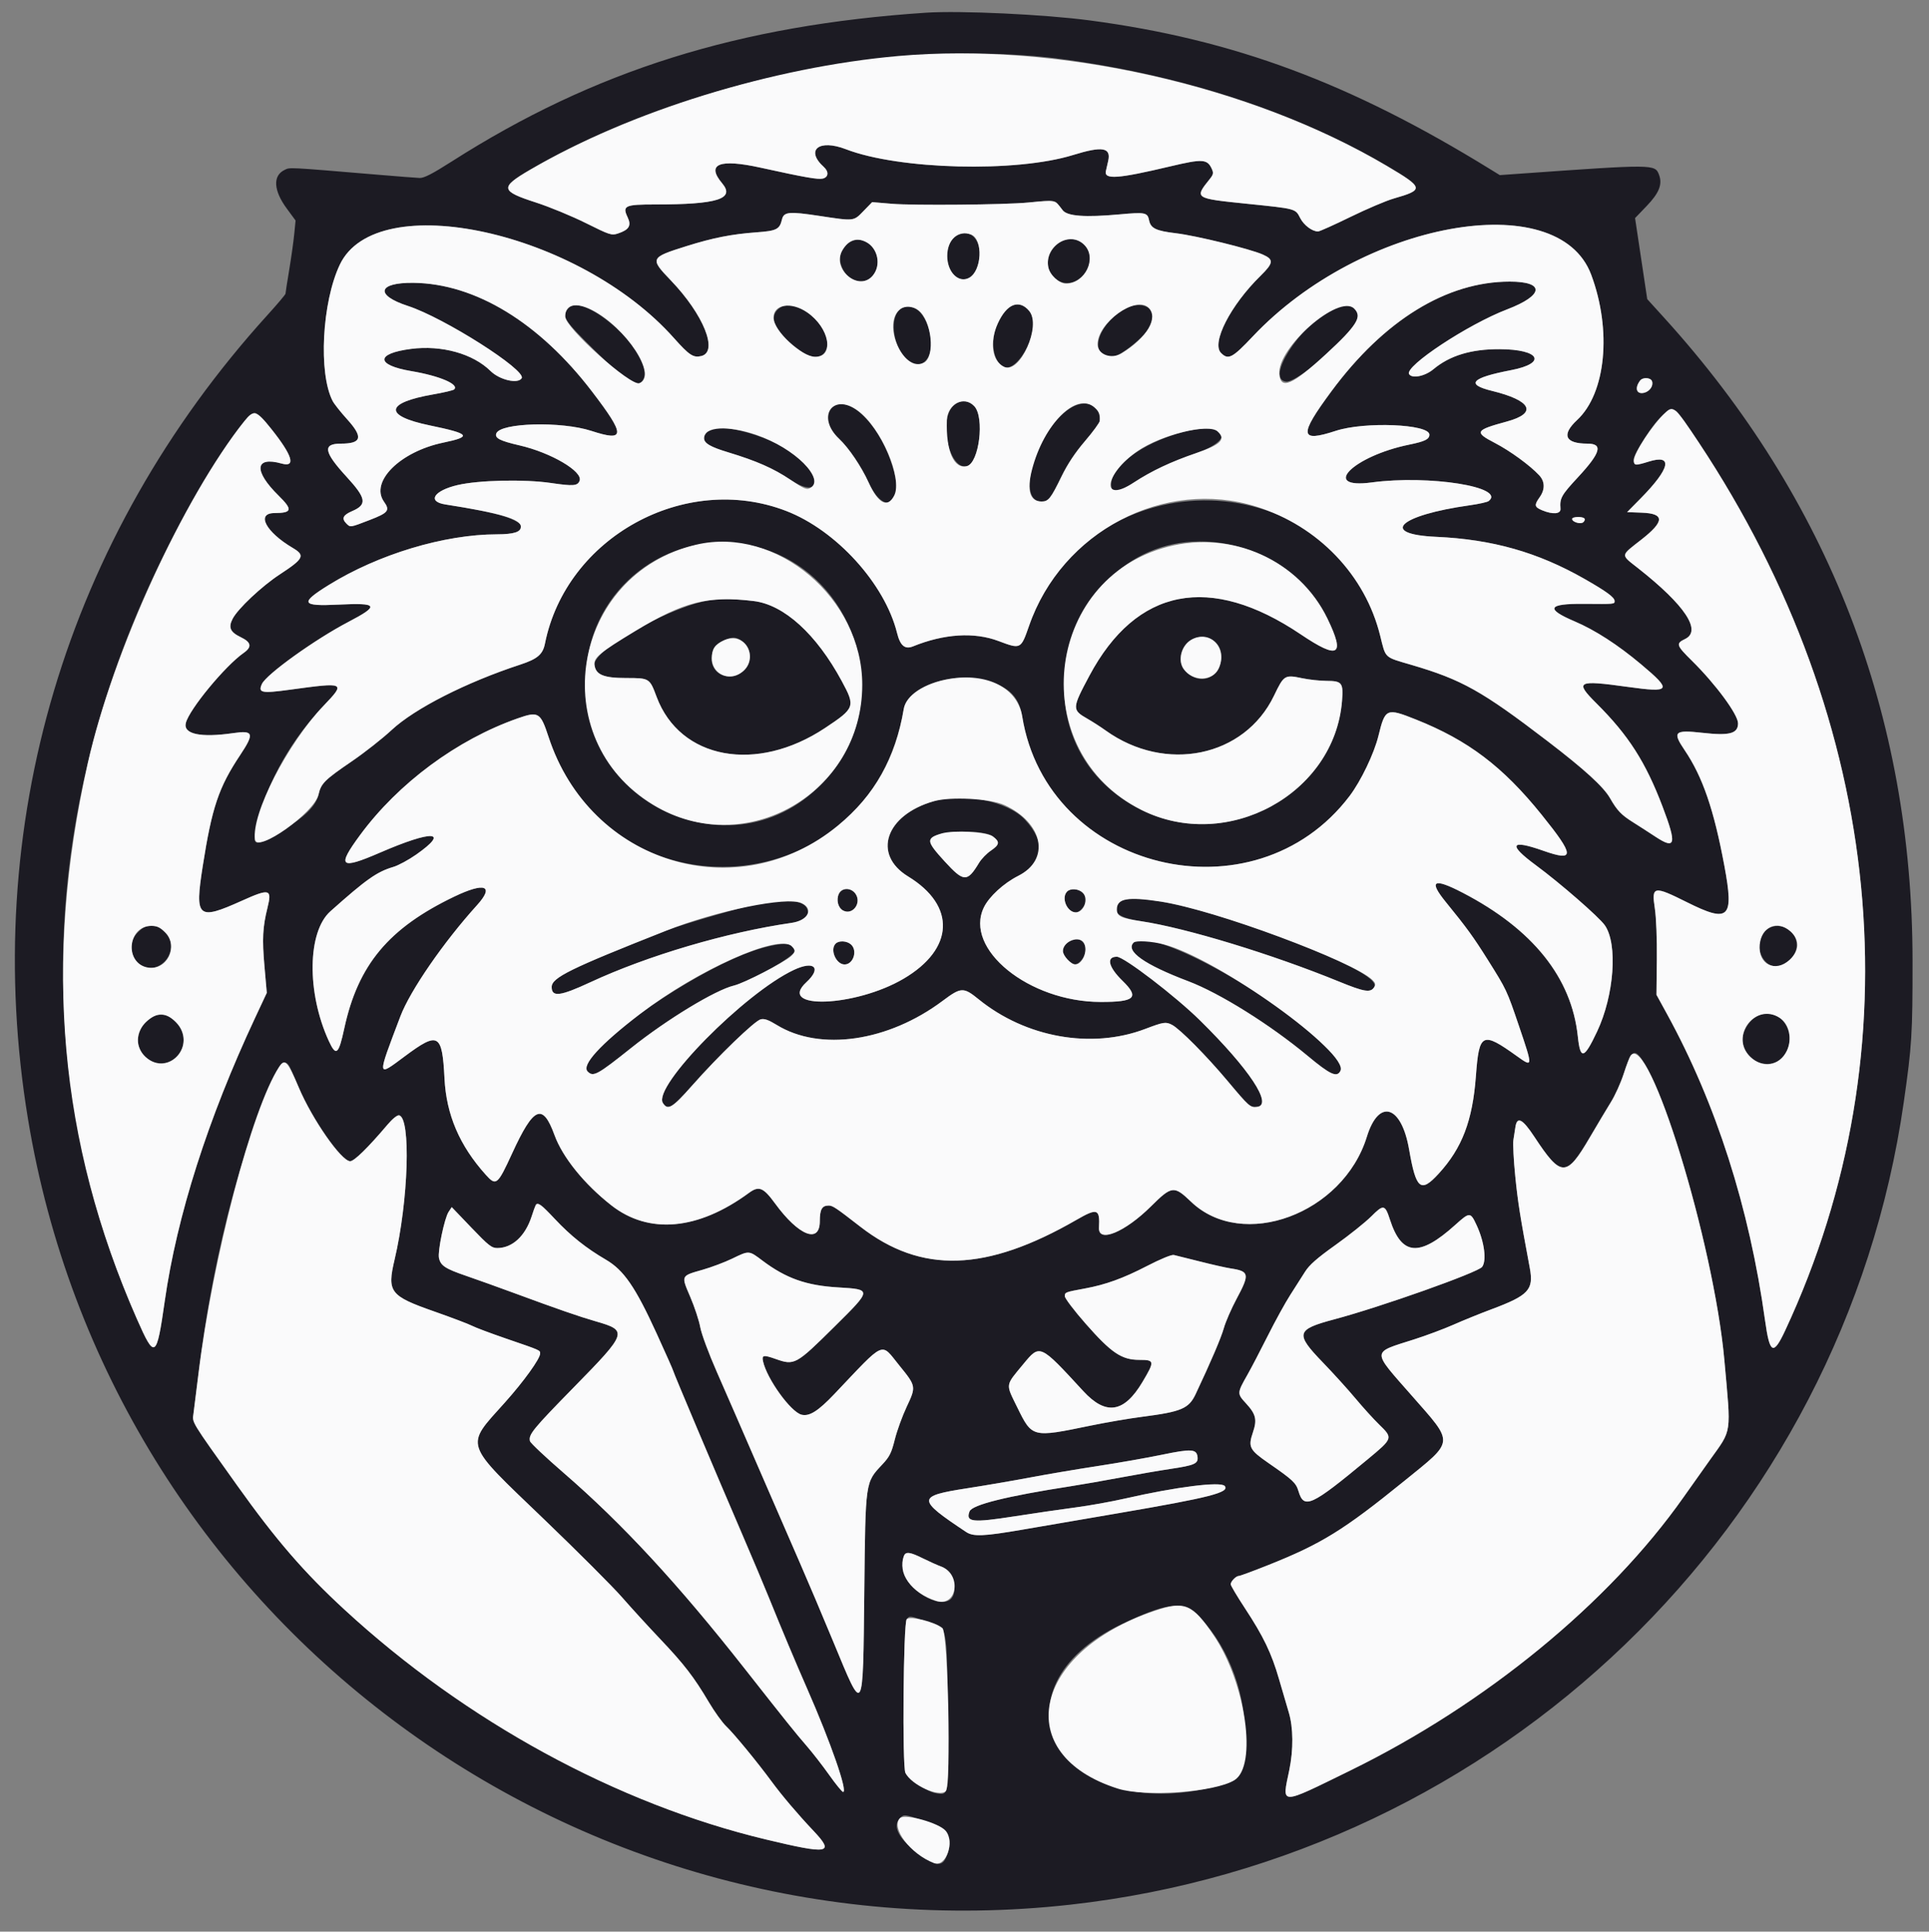 <svg xmlns="http://www.w3.org/2000/svg" version="1.1" xmlns:xlink="http://www.w3.org/1999/xlink" xmlns:svgjs="http://svgjs.dev/svgjs" width="400" height="400.565"><rect width="100%" height="100%" fill="#808080" stroke="none"/><svg id="SvgjsSvg1007" version="1.1" xmlns="http://www.w3.org/2000/svg" xmlns:xlink="http://www.w3.org/1999/xlink" width="400" height="400.565" viewBox="0, 0, 400,400.565"><g id="SvgjsG1006"><path id="SvgjsPath1005" d="M192.000 2.634 C 153.189 5.221,123.221 14.624,93.671 33.489 C 89.677 36.039,87.922 36.942,87.022 36.906 C 86.350 36.880,82.470 36.579,78.400 36.237 C 59.264 34.630,60.167 34.676,58.979 35.255 C 56.534 36.446,56.718 39.514,59.459 43.237 L 61.291 45.726 61.013 48.542 C 60.861 50.091,60.391 53.438,59.969 55.979 C 59.547 58.521,59.202 60.737,59.201 60.905 C 59.201 61.073,57.529 63.053,55.486 65.305 C 13.633 111.448,-4.220 171.409,5.815 232.123 C 22.826 335.040,117.838 406.609,222.000 394.968 C 310.916 385.030,382.168 316.416,394.764 228.600 C 396.450 216.844,396.599 214.439,396.589 199.200 C 396.557 148.361,379.242 103.542,345.098 65.914 L 341.571 62.028 340.310 53.627 L 339.049 45.225 341.461 42.713 C 344.048 40.018,344.763 38.208,344.017 36.244 C 343.179 34.041,343.044 34.039,315.400 36.001 L 311.000 36.313 309.000 35.081 C 279.925 17.160,255.798 8.194,226.000 4.236 C 216.579 2.985,199.094 2.161,192.000 2.634 M221.000 12.361 C 246.041 15.834,269.093 23.469,287.600 34.418 C 295.272 38.956,295.352 39.350,288.986 41.176 C 287.438 41.620,283.402 43.337,280.018 44.991 C 276.633 46.646,273.615 48.000,273.312 48.000 C 272.097 48.000,270.365 46.699,269.611 45.221 C 268.604 43.247,268.805 43.302,258.584 42.257 C 247.649 41.139,247.644 41.136,250.867 37.112 C 251.610 36.185,251.670 35.872,251.275 35.006 C 250.349 32.972,249.354 32.913,242.681 34.498 C 231.804 37.082,228.900 37.291,229.319 35.461 C 229.427 34.987,229.641 34.044,229.795 33.365 C 230.426 30.573,228.583 30.264,222.515 32.146 C 210.699 35.811,186.420 35.192,175.408 30.945 C 169.807 28.785,166.935 31.102,170.837 34.633 C 171.902 35.597,171.807 36.733,170.637 37.026 C 169.651 37.274,166.974 36.806,157.703 34.766 C 149.138 32.881,146.379 34.007,149.750 38.014 C 152.466 41.241,148.799 42.400,135.865 42.400 C 129.555 42.400,129.003 42.658,130.152 45.069 C 130.972 46.789,130.446 47.659,128.122 48.426 C 126.818 48.856,126.441 48.733,121.467 46.255 C 118.567 44.811,113.916 42.894,111.131 41.995 C 103.763 39.619,103.627 38.883,109.881 35.229 C 141.374 16.832,186.412 7.563,221.000 12.361 M219.184 42.100 C 219.413 42.375,219.943 43.048,220.361 43.595 C 221.310 44.837,225.014 45.107,232.154 44.455 C 237.478 43.968,237.953 44.063,238.276 45.678 C 238.610 47.351,239.699 47.875,243.876 48.373 C 248.037 48.868,259.179 51.599,261.839 52.776 C 264.180 53.811,264.103 54.534,261.371 57.214 C 255.147 63.318,251.146 71.146,253.200 73.200 C 254.698 74.698,255.545 74.255,259.792 69.752 C 282.252 45.945,323.045 38.503,329.948 56.953 C 334.264 68.490,333.007 81.539,327.044 87.089 C 323.724 90.178,324.524 92.000,329.200 92.000 C 332.459 92.000,331.915 93.901,327.206 98.971 C 323.749 102.694,323.407 103.311,323.584 105.500 C 323.673 106.600,321.992 106.742,319.787 105.820 C 318.168 105.144,318.093 104.755,319.267 103.106 C 320.408 101.503,320.372 99.849,319.167 98.557 C 317.233 96.484,313.123 93.490,309.955 91.847 C 305.646 89.611,305.876 89.202,312.452 87.417 C 318.866 85.676,317.608 83.074,309.378 81.060 C 303.829 79.703,305.067 78.351,313.313 76.765 C 320.888 75.309,319.321 72.437,310.935 72.410 C 305.061 72.390,300.627 73.737,297.234 76.571 C 295.489 78.029,292.798 78.568,292.188 77.581 C 291.195 75.974,304.395 67.255,312.509 64.158 C 320.151 61.242,320.426 58.400,313.065 58.400 C 299.998 58.400,287.001 66.391,276.094 81.132 C 269.289 90.329,269.452 91.814,277.000 89.341 C 282.965 87.387,296.400 87.934,296.400 90.131 C 296.400 91.089,295.506 91.530,292.184 92.213 C 280.516 94.611,273.728 101.484,284.453 100.041 C 296.319 98.444,312.347 100.995,308.700 103.900 C 308.425 104.120,306.670 104.514,304.800 104.777 C 290.074 106.848,285.888 110.783,297.836 111.323 C 309.451 111.848,318.864 114.517,328.531 120.028 C 333.107 122.636,334.800 123.877,334.800 124.620 C 334.800 125.289,334.961 125.274,328.400 125.222 C 320.948 125.162,320.383 126.243,326.506 128.848 C 330.746 130.652,335.462 133.698,340.305 137.763 C 346.792 143.207,346.503 143.690,337.508 142.439 C 327.028 140.981,326.456 141.288,331.072 145.885 C 337.693 152.479,341.239 158.024,344.758 167.285 C 347.733 175.116,347.459 176.267,343.277 173.512 C 341.805 172.542,339.690 171.178,338.577 170.482 C 336.196 168.991,335.308 168.058,333.871 165.537 C 332.515 163.158,328.585 159.568,320.887 153.678 C 307.281 143.267,303.134 140.945,292.663 137.875 C 286.954 136.201,287.378 136.596,286.205 131.859 C 277.200 95.496,225.811 94.043,213.380 129.800 C 211.692 134.655,211.669 134.667,207.048 132.928 C 202.008 131.032,195.779 131.423,189.320 134.041 C 187.645 134.720,186.669 133.903,186.017 131.275 C 183.478 121.052,173.403 109.959,163.020 105.955 C 142.030 97.860,117.403 111.413,113.000 133.481 C 112.556 135.708,111.441 136.655,107.896 137.818 C 96.665 141.500,86.001 146.921,81.204 151.388 C 79.307 153.154,75.605 156.067,72.977 157.860 C 67.290 161.741,66.571 162.458,66.055 164.754 C 65.516 167.153,63.151 169.472,58.236 172.418 C 52.404 175.915,52.096 175.759,53.541 170.043 C 55.606 161.879,60.598 153.153,67.091 146.356 C 71.732 141.498,71.638 141.453,60.096 143.029 C 54.214 143.832,53.472 143.678,54.314 141.829 C 55.222 139.837,65.339 132.574,72.200 128.989 C 78.775 125.554,78.444 124.971,70.153 125.382 C 62.460 125.763,62.114 125.066,68.144 121.327 C 78.456 114.932,92.133 110.811,103.074 110.802 C 110.276 110.796,109.881 108.266,102.400 106.490 C 99.371 105.770,97.403 105.402,92.340 104.608 C 88.520 104.008,89.950 101.745,94.880 100.588 C 99.266 99.559,108.750 99.349,114.250 100.158 C 118.889 100.841,119.772 100.771,120.187 99.689 C 120.917 97.788,114.276 93.876,107.768 92.372 C 103.647 91.420,102.541 90.851,102.916 89.875 C 103.766 87.660,116.379 87.323,122.600 89.348 C 129.711 91.663,129.739 90.323,122.768 81.200 C 111.842 66.901,98.569 58.814,85.764 58.655 C 78.311 58.563,77.672 61.194,84.600 63.449 C 92.080 65.884,109.207 76.770,108.178 78.435 C 107.409 79.680,103.603 78.798,101.716 76.939 C 98.068 73.342,91.582 71.537,85.240 72.354 C 77.838 73.307,77.877 75.709,85.315 76.962 C 91.190 77.953,95.303 79.721,94.163 80.767 C 93.963 80.950,92.000 81.414,89.800 81.796 C 79.798 83.537,79.511 86.224,89.115 88.215 C 97.493 89.952,97.947 90.533,91.913 91.791 C 82.953 93.660,76.686 99.908,79.629 104.041 C 80.917 105.849,80.535 106.338,76.661 107.833 C 72.576 109.411,72.656 109.399,71.829 108.571 C 70.782 107.525,71.109 106.810,73.008 105.996 C 76.177 104.638,75.968 103.340,71.864 98.870 C 67.145 93.730,66.841 92.000,70.656 92.000 C 75.016 92.000,75.361 90.676,71.975 86.940 C 70.642 85.469,69.292 83.764,68.976 83.153 C 65.997 77.393,66.770 62.675,70.461 54.889 C 78.098 38.777,120.078 47.994,139.747 70.102 C 142.934 73.684,143.786 74.241,145.443 73.825 C 148.999 72.932,145.879 65.212,139.111 58.157 C 134.713 53.574,134.785 53.416,142.343 51.042 C 147.827 49.319,151.717 48.552,156.887 48.176 C 161.053 47.872,161.664 47.562,162.152 45.506 C 162.529 43.920,163.600 43.817,169.869 44.765 C 177.228 45.878,176.974 45.906,179.061 43.759 L 180.851 41.917 184.925 42.259 C 189.431 42.636,208.307 42.467,213.130 42.006 C 217.897 41.550,218.737 41.563,219.184 42.100 M198.300 48.832 C 196.460 49.904,195.856 53.512,197.101 55.996 C 198.486 58.761,201.386 58.518,202.579 55.535 C 204.390 51.011,201.725 46.837,198.300 48.832 M176.422 50.107 C 174.703 50.977,173.812 52.996,174.353 54.801 C 175.377 58.220,178.991 59.514,180.964 57.169 C 183.814 53.783,180.214 48.188,176.422 50.107 M219.283 50.592 C 216.806 52.676,216.609 55.895,218.844 57.776 C 222.863 61.157,228.556 54.494,224.831 50.769 C 223.286 49.225,220.995 49.151,219.283 50.592 M117.862 63.931 C 116.397 65.550,116.906 66.365,123.300 72.652 C 130.603 79.831,132.574 80.898,133.592 78.221 C 135.446 73.345,121.120 60.331,117.862 63.931 M161.500 63.991 C 159.055 65.918,161.037 69.419,166.769 73.297 C 168.243 74.295,170.209 74.208,170.977 73.111 C 173.812 69.064,165.370 60.941,161.500 63.991 M208.824 64.063 C 205.302 67.344,204.946 74.590,208.233 76.088 C 210.279 77.020,213.721 72.272,214.253 67.785 C 214.691 64.085,211.298 61.759,208.824 64.063 M232.778 64.330 C 227.259 67.837,225.840 74.007,230.554 73.999 C 232.230 73.996,237.464 69.797,238.649 67.505 C 240.488 63.948,236.648 61.871,232.778 64.330 M276.179 64.189 C 269.422 67.568,262.355 78.707,266.702 79.126 C 269.329 79.379,281.600 68.188,281.600 65.540 C 281.600 63.299,279.170 62.694,276.179 64.189 M186.694 64.100 C 184.498 65.768,185.015 71.195,187.659 74.206 C 190.468 77.406,193.785 74.694,192.980 69.855 C 192.163 64.949,189.177 62.215,186.694 64.100 M342.556 79.029 C 342.913 79.961,342.119 81.155,340.946 81.449 C 339.342 81.852,338.891 80.476,340.111 78.900 C 340.658 78.194,342.268 78.278,342.556 79.029 M197.436 84.431 C 194.580 87.824,197.006 97.538,200.490 96.663 C 203.037 96.024,204.210 86.558,202.030 84.234 C 200.637 82.748,198.785 82.828,197.436 84.431 M222.459 84.348 C 215.433 88.093,210.205 104.000,216.000 104.000 C 217.398 104.000,217.898 103.368,220.119 98.800 C 221.369 96.230,222.943 93.859,224.983 91.474 C 226.643 89.535,228.021 87.645,228.047 87.274 C 228.263 84.211,225.465 82.746,222.459 84.348 M172.262 84.731 C 170.928 86.206,171.644 88.780,174.005 91.000 C 176.012 92.886,178.605 96.728,180.127 100.069 C 183.166 106.735,187.254 104.984,185.387 97.816 C 182.921 88.347,175.597 81.046,172.262 84.731 M347.677 85.300 C 348.024 85.575,350.098 88.500,352.286 91.800 C 390.850 149.956,397.418 217.522,370.181 275.900 C 367.717 281.180,366.974 280.807,366.002 273.800 C 362.761 250.447,355.838 228.811,345.674 210.276 L 343.485 206.283 343.564 198.946 C 343.609 194.691,343.435 190.249,343.147 188.373 C 342.436 183.724,342.890 183.637,349.811 187.096 C 358.557 191.466,359.601 190.458,357.579 179.600 C 355.396 167.872,353.055 161.059,349.314 155.540 C 346.746 151.751,347.198 151.310,352.978 151.960 C 358.652 152.599,360.400 152.136,360.400 149.996 C 360.400 148.168,355.754 141.864,350.830 137.011 C 347.592 133.819,347.472 133.439,349.412 132.513 C 352.944 130.829,349.417 125.505,339.700 117.850 C 335.989 114.927,335.941 115.353,340.362 111.892 C 345.181 108.120,345.215 106.496,340.478 106.316 L 337.400 106.200 340.163 103.400 C 346.358 97.124,347.011 94.105,341.822 95.741 C 338.207 96.880,337.861 96.112,340.223 92.189 C 343.627 86.538,346.218 84.142,347.677 85.300 M56.219 88.900 C 60.665 94.471,61.420 96.974,58.400 96.128 C 52.822 94.565,52.535 97.631,57.777 102.786 C 60.743 105.704,60.582 106.379,56.914 106.395 C 53.050 106.411,55.097 110.309,60.713 113.628 C 63.337 115.179,63.006 115.853,58.017 119.117 C 54.279 121.562,49.311 126.238,48.239 128.320 C 47.308 130.127,47.730 131.078,49.933 132.137 C 52.114 133.186,52.293 134.160,50.532 135.391 C 46.695 138.074,39.255 147.084,38.537 149.916 C 37.949 152.236,41.590 153.013,48.400 152.021 C 52.579 151.412,52.787 152.093,49.799 156.585 C 45.348 163.273,43.950 167.421,42.041 179.600 C 40.352 190.374,40.967 190.922,50.124 186.803 C 55.923 184.194,56.437 184.333,55.467 188.241 C 54.468 192.262,54.343 194.700,54.841 200.390 L 55.323 205.885 52.910 211.042 C 43.115 231.980,36.679 252.154,34.164 269.800 C 32.460 281.757,32.113 281.979,28.381 273.500 C 4.875 220.106,8.511 160.740,38.626 106.200 C 44.992 94.671,51.242 85.600,52.820 85.600 C 53.300 85.600,54.569 86.832,56.219 88.900 M146.700 89.484 C 145.076 91.292,146.095 92.316,150.995 93.797 C 156.833 95.562,160.396 97.129,163.871 99.463 C 169.559 103.281,170.860 99.776,165.554 94.928 C 160.905 90.681,148.773 87.177,146.700 89.484 M245.397 89.579 C 236.549 91.900,229.717 97.157,230.469 101.064 C 230.722 102.377,232.004 102.098,235.125 100.052 C 238.781 97.655,242.815 95.751,248.000 93.975 C 256.594 91.031,254.345 87.232,245.397 89.579 M328.572 107.555 C 328.693 107.750,328.568 108.089,328.296 108.309 C 327.723 108.770,326.000 108.248,326.000 107.613 C 326.000 107.109,328.265 107.058,328.572 107.555 M157.597 113.602 C 177.356 119.235,185.295 144.346,172.368 160.323 C 153.421 183.739,116.745 166.117,121.902 136.075 C 124.759 119.431,141.366 108.976,157.597 113.602 M256.200 113.173 C 264.578 115.184,271.625 120.766,275.257 128.270 C 279.000 136.003,277.587 136.847,269.744 131.560 C 250.920 118.871,235.653 121.857,225.894 140.138 C 222.269 146.929,222.257 147.199,225.516 149.062 C 226.552 149.655,228.236 150.739,229.257 151.472 C 241.675 160.383,258.067 156.999,264.181 144.261 C 266.235 139.981,266.393 139.883,270.035 140.646 C 271.446 140.942,273.703 141.187,275.051 141.192 C 278.284 141.203,278.579 141.579,278.289 145.310 C 276.784 164.661,254.449 176.827,236.701 167.964 C 206.095 152.679,222.990 105.204,256.200 113.173 M147.600 124.442 C 140.097 125.204,122.895 134.693,123.274 137.862 C 123.519 139.916,125.153 140.600,129.817 140.600 C 134.682 140.600,134.702 140.613,136.157 144.504 C 141.006 157.480,156.875 160.412,171.094 150.958 C 177.302 146.830,177.408 146.532,174.545 141.233 C 169.284 131.494,162.588 125.405,156.304 124.644 C 152.636 124.200,150.481 124.150,147.600 124.442 M154.294 133.310 C 157.141 135.915,154.429 140.945,150.569 140.221 C 146.786 139.511,146.487 134.426,150.132 132.778 C 151.966 131.948,152.942 132.073,154.294 133.310 M251.208 132.604 C 254.850 134.487,253.303 140.800,249.200 140.800 C 247.051 140.800,244.800 138.698,244.800 136.691 C 244.800 133.235,248.216 131.057,251.208 132.604 M202.792 140.798 C 208.731 141.925,211.241 144.054,211.972 148.587 C 217.145 180.655,260.125 191.095,279.847 165.074 C 282.197 161.973,284.937 156.264,285.833 152.600 C 287.234 146.873,287.485 146.764,293.625 149.210 C 304.436 153.517,311.638 158.972,319.663 168.933 C 326.562 177.496,326.615 178.747,319.981 176.408 C 313.195 174.015,312.637 175.115,318.460 179.406 C 323.482 183.106,331.582 190.161,332.782 191.879 C 335.495 195.767,334.723 206.392,331.181 213.904 C 328.467 219.659,327.695 219.854,327.175 214.918 C 325.892 202.738,317.848 192.693,303.332 185.144 C 297.242 181.978,296.157 182.574,299.821 187.073 C 304.140 192.377,305.502 194.251,308.486 199.000 C 312.430 205.278,312.440 205.298,315.001 212.839 C 317.888 221.341,317.884 221.401,314.544 219.007 C 307.340 213.844,306.714 214.146,306.049 223.097 C 305.359 232.389,303.195 238.071,298.321 243.389 C 294.595 247.455,293.634 246.667,292.194 238.366 C 290.595 229.149,285.902 227.730,283.438 235.718 C 278.492 251.748,257.640 259.447,246.956 249.188 C 243.457 245.828,242.980 245.883,238.690 250.145 C 233.265 255.533,227.713 257.822,227.886 254.600 C 228.096 250.658,227.552 250.465,223.239 252.953 C 204.480 263.773,191.049 264.202,178.400 254.384 C 173.261 250.395,172.668 250.000,171.820 250.000 C 170.450 250.000,170.000 250.799,170.000 253.231 C 170.000 258.005,165.612 256.270,160.716 249.561 C 158.277 246.219,157.367 245.855,155.279 247.389 C 144.751 255.120,134.539 256.040,126.772 249.956 C 121.163 245.562,116.667 240.006,114.983 235.388 C 112.524 228.647,110.670 229.440,106.215 239.138 C 103.163 245.782,102.884 246.009,100.720 243.600 C 95.287 237.553,92.550 231.161,92.171 223.632 C 91.700 214.303,90.908 213.857,83.971 219.022 C 78.083 223.406,78.116 223.694,83.023 210.758 C 85.046 205.424,91.979 195.371,98.922 187.700 C 102.586 183.653,100.543 182.888,94.199 185.932 C 80.594 192.460,74.238 200.078,71.392 213.264 C 70.213 218.728,69.682 219.150,68.163 215.831 C 63.579 205.819,63.740 193.232,68.507 188.982 C 76.006 182.296,78.145 180.789,81.581 179.769 C 82.614 179.462,84.745 178.308,86.316 177.205 C 93.352 172.263,89.740 172.076,78.799 176.814 C 70.501 180.408,69.788 179.785,74.648 173.185 C 82.592 162.397,94.766 153.383,107.355 148.965 C 111.656 147.455,112.073 147.706,113.749 152.813 C 126.504 191.687,180.658 187.425,187.404 147.015 C 188.105 142.814,196.191 139.547,202.792 140.798 M193.600 166.158 C 183.611 169.025,180.841 177.195,188.312 181.752 C 198.287 187.838,197.880 196.791,187.349 202.971 C 177.316 208.859,160.979 209.434,167.211 203.681 C 170.430 200.708,168.865 199.145,164.645 201.120 C 154.408 205.911,135.311 225.298,137.456 228.722 C 138.464 230.330,139.402 229.772,143.506 225.122 C 148.913 218.995,156.465 211.699,157.726 211.383 C 158.500 211.189,159.334 211.479,161.078 212.550 C 170.062 218.068,184.167 216.015,195.474 207.544 C 199.285 204.689,199.788 204.666,202.922 207.214 C 212.707 215.168,226.340 217.599,237.465 213.373 C 241.301 211.917,241.750 211.849,243.049 212.530 C 244.689 213.391,250.196 218.956,254.556 224.158 C 259.043 229.511,259.249 229.692,260.676 229.529 C 264.001 229.148,259.086 221.705,248.836 211.600 C 243.725 206.561,233.065 198.400,231.594 198.400 C 229.333 198.400,229.833 200.528,232.764 203.385 C 236.338 206.869,235.377 207.793,228.200 207.776 C 213.336 207.741,199.839 196.796,204.017 188.165 C 205.096 185.936,208.124 183.153,211.109 181.646 C 216.440 178.955,216.956 174.699,212.527 169.963 C 208.953 166.142,199.957 164.334,193.600 166.158 M205.883 173.453 C 207.379 174.569,207.292 175.163,205.451 176.414 C 204.598 176.992,203.506 178.121,203.022 178.922 C 200.566 182.991,199.850 182.962,195.885 178.629 C 192.789 175.246,192.373 174.451,193.300 173.685 C 195.139 172.167,203.943 172.004,205.883 173.453 M173.941 185.371 C 173.370 186.623,173.788 188.258,174.820 188.811 C 176.761 189.850,178.699 187.327,177.438 185.402 C 176.537 184.026,174.561 184.008,173.941 185.371 M221.280 184.880 C 219.996 186.164,221.267 189.200,223.089 189.200 C 223.927 189.200,225.200 187.669,225.200 186.662 C 225.200 184.862,222.518 183.642,221.280 184.880 M232.229 187.029 C 230.268 188.989,231.698 190.294,236.616 191.032 C 245.970 192.438,263.742 197.859,277.706 203.567 C 282.954 205.712,284.200 205.908,284.954 204.706 C 286.033 202.983,278.420 199.077,262.827 193.352 C 247.469 187.715,234.270 184.987,232.229 187.029 M158.200 187.243 C 155.461 187.637,141.803 191.549,138.200 192.971 C 118.218 200.860,114.400 202.738,114.400 204.675 C 114.400 206.816,116.142 206.603,122.400 203.695 C 134.324 198.155,150.728 193.312,164.114 191.381 C 166.605 191.022,167.806 190.075,167.470 188.736 C 167.002 186.872,164.066 186.399,158.200 187.243 M28.560 193.360 C 25.150 196.770,29.039 202.594,33.118 200.185 C 37.019 197.880,35.785 192.000,31.400 192.000 C 30.250 192.000,29.617 192.303,28.560 193.360 M366.171 192.924 C 363.498 195.223,365.024 200.400,368.375 200.400 C 370.400 200.400,372.582 198.117,372.582 195.998 C 372.582 192.671,368.654 190.787,366.171 192.924 M221.200 195.600 C 220.130 196.670,220.191 197.828,221.382 199.018 C 222.638 200.274,223.340 200.257,224.371 198.946 C 226.522 196.211,223.635 193.165,221.200 195.600 M173.280 195.680 C 172.043 196.917,173.370 200.000,175.138 200.000 C 176.949 200.000,177.871 197.131,176.469 195.862 C 175.613 195.088,173.966 194.994,173.280 195.680 M235.067 195.467 C 233.318 197.215,237.298 200.028,246.400 203.477 C 252.945 205.956,263.406 212.499,271.187 218.979 C 275.827 222.844,277.213 223.484,277.939 222.100 C 278.551 220.931,277.851 219.916,273.775 216.058 C 261.780 204.707,238.311 192.222,235.067 195.467 M158.200 196.545 C 144.790 200.258,118.489 218.832,121.864 222.207 C 123.025 223.368,123.846 222.922,130.880 217.312 C 138.330 211.371,148.334 205.298,152.200 204.371 C 155.558 203.566,164.800 198.316,164.800 197.213 C 164.800 195.507,162.712 195.296,158.200 196.545 M365.400 210.303 C 363.964 210.645,362.557 211.922,361.822 213.551 C 359.188 219.392,367.787 223.672,370.532 217.887 C 372.415 213.919,369.334 209.368,365.400 210.303 M32.000 210.681 C 29.698 211.519,28.049 214.725,28.781 216.941 C 30.039 220.754,34.468 221.736,36.974 218.758 C 39.975 215.192,36.245 209.137,32.000 210.681 M340.388 219.583 C 346.262 227.832,355.816 262.555,357.563 282.000 C 358.980 297.787,359.203 296.247,354.557 302.776 C 352.821 305.216,350.356 308.695,349.080 310.506 C 333.625 332.447,308.049 353.417,279.987 367.158 C 265.112 374.441,265.814 374.446,267.348 367.065 C 268.226 362.840,268.186 358.235,267.244 355.108 C 266.828 353.729,265.917 350.620,265.218 348.200 C 263.667 342.827,261.987 339.332,258.143 333.488 C 256.525 331.025,255.200 328.796,255.200 328.534 C 255.200 327.935,256.311 326.800,256.897 326.800 C 257.138 326.800,259.870 325.790,262.968 324.556 C 274.020 320.153,278.610 317.316,291.169 307.128 C 301.701 298.585,301.618 299.519,292.736 289.400 C 284.352 279.847,284.322 280.593,293.200 277.762 C 295.730 276.956,299.420 275.578,301.400 274.701 C 303.380 273.823,306.881 272.403,309.179 271.544 C 317.004 268.621,318.067 267.480,317.214 262.921 C 315.192 252.130,314.745 249.305,314.208 243.946 C 313.870 240.585,313.694 237.197,313.816 236.418 C 313.938 235.638,314.127 234.415,314.237 233.700 C 314.586 231.425,315.715 232.009,318.165 235.730 C 323.722 244.167,324.792 244.186,329.628 235.929 C 331.217 233.218,333.215 229.871,334.070 228.490 C 334.925 227.110,336.101 224.500,336.684 222.690 C 338.216 217.930,338.839 217.408,340.388 219.583 M60.051 221.200 C 60.237 221.530,61.086 223.453,61.938 225.474 C 64.725 232.084,70.796 240.800,72.613 240.800 C 73.448 240.800,76.293 238.015,80.350 233.227 C 81.385 232.006,82.366 231.212,82.750 231.285 C 85.246 231.762,84.710 248.957,81.818 261.228 C 80.239 267.926,80.857 268.734,90.000 271.943 C 93.630 273.217,97.171 274.558,97.869 274.924 C 98.567 275.289,101.717 276.473,104.869 277.555 C 112.222 280.078,112.000 279.980,112.000 280.698 C 112.000 281.759,108.629 286.442,104.729 290.800 C 96.354 300.157,95.902 298.809,112.896 315.132 C 119.841 321.803,127.083 329.048,128.988 331.231 C 130.893 333.415,134.434 337.290,136.858 339.843 C 141.856 345.108,143.904 347.763,146.976 352.961 C 148.159 354.963,149.793 357.230,150.607 358.000 C 152.172 359.479,157.016 365.372,159.979 369.400 C 162.165 372.372,165.388 376.170,168.686 379.661 C 173.140 384.376,171.917 384.597,158.800 381.449 C 127.895 374.033,96.555 356.939,71.448 333.805 C 63.020 326.040,57.245 319.357,49.149 308.000 C 39.443 294.386,39.860 295.073,40.122 293.126 C 40.250 292.177,40.721 288.407,41.168 284.749 C 43.867 262.709,49.266 240.933,55.884 225.400 C 58.011 220.410,59.030 219.382,60.051 221.200 M115.064 252.791 C 118.368 256.303,121.527 258.821,125.647 261.227 C 129.358 263.395,131.754 266.883,136.168 276.541 C 138.056 280.672,139.600 284.156,139.600 284.284 C 139.600 284.533,148.166 304.819,154.091 318.600 C 156.077 323.220,158.467 328.890,159.401 331.200 C 162.165 338.028,164.948 344.656,167.382 350.200 C 172.259 361.312,175.838 371.600,174.827 371.600 C 174.614 371.600,173.324 370.025,171.961 368.100 C 170.598 366.175,168.466 363.430,167.223 362.000 C 164.971 359.408,163.035 356.994,154.394 346.000 C 140.627 328.485,129.069 315.984,116.926 305.477 C 113.161 302.219,110.000 299.242,109.900 298.862 C 109.546 297.506,110.437 296.412,119.108 287.561 C 130.113 276.329,130.240 275.939,123.550 274.015 C 120.149 273.037,115.561 271.448,106.800 268.214 C 103.390 266.955,98.817 265.315,96.637 264.568 C 92.307 263.085,91.359 262.458,91.023 260.859 C 90.733 259.476,92.162 252.622,93.011 251.327 L 93.671 250.319 97.736 254.566 C 101.326 258.318,101.956 258.813,103.140 258.807 C 106.241 258.791,108.904 256.337,110.231 252.271 C 111.374 248.767,111.268 248.756,115.064 252.791 M288.227 252.931 C 290.653 260.411,294.312 260.711,301.727 254.040 C 304.781 251.292,304.910 251.294,306.216 254.115 C 307.801 257.535,308.305 261.395,307.340 262.715 C 306.492 263.873,286.341 271.024,276.663 273.601 C 268.739 275.712,268.522 276.539,274.318 282.542 C 276.473 284.774,279.515 288.130,281.077 290.000 C 282.639 291.870,284.836 294.293,285.958 295.385 C 288.883 298.229,288.880 298.239,283.600 302.623 C 271.887 312.346,270.396 313.034,269.258 309.234 C 268.736 307.494,268.110 306.907,263.043 303.400 C 259.080 300.657,258.777 300.061,259.808 297.030 C 260.706 294.387,260.432 293.251,258.353 290.996 C 256.504 288.990,256.509 288.893,258.675 285.079 C 259.449 283.715,261.347 280.080,262.893 277.000 C 264.439 273.920,266.536 270.110,267.552 268.533 C 268.568 266.956,269.940 264.803,270.600 263.748 C 271.502 262.306,273.080 260.918,276.956 258.155 C 279.791 256.134,283.112 253.479,284.335 252.257 C 286.888 249.703,287.198 249.756,288.227 252.931 M158.139 261.441 C 162.998 265.093,167.208 266.582,173.775 266.969 C 180.841 267.386,180.841 267.385,173.100 275.050 C 165.004 283.066,164.763 283.198,160.800 281.800 C 158.320 280.925,157.941 280.999,158.227 282.300 C 159.028 285.944,163.976 292.806,166.207 293.366 C 167.829 293.773,169.644 292.630,173.019 289.076 C 183.764 277.763,182.539 278.301,186.485 283.157 C 189.983 287.462,189.993 287.517,188.008 291.734 C 187.106 293.651,186.000 296.698,185.550 298.504 C 184.864 301.261,184.458 302.083,183.021 303.619 C 179.391 307.499,179.477 306.902,179.223 330.080 C 178.936 356.163,179.153 355.811,172.813 340.497 C 170.560 335.054,167.454 327.720,165.912 324.200 C 164.370 320.680,160.537 311.860,157.395 304.600 C 154.253 297.340,150.327 288.323,148.670 284.562 C 146.967 280.696,145.460 276.632,145.202 275.213 C 144.952 273.832,144.017 271.000,143.125 268.920 C 141.215 264.467,141.149 264.611,145.690 263.314 C 147.511 262.794,150.260 261.760,151.800 261.016 C 155.388 259.283,155.257 259.275,158.139 261.441 M248.800 261.592 C 251.330 262.236,254.210 262.886,255.200 263.037 C 259.067 263.623,259.179 264.198,256.431 269.326 C 255.348 271.347,254.156 274.080,253.784 275.400 C 253.204 277.452,251.138 282.288,247.931 289.097 C 246.514 292.106,245.000 292.749,236.860 293.799 C 234.143 294.150,229.283 294.983,226.060 295.650 C 214.025 298.140,214.032 298.142,210.949 291.860 C 208.496 286.862,208.415 287.446,212.186 282.886 C 215.662 278.680,215.585 278.646,224.623 288.467 C 229.324 293.577,233.084 293.002,236.898 286.591 C 239.473 282.264,239.437 282.000,236.282 282.000 C 232.577 282.000,230.468 280.582,225.115 274.489 C 222.742 271.788,220.800 269.227,220.800 268.797 C 220.800 267.975,220.858 267.953,225.000 267.189 C 229.277 266.400,232.903 265.087,237.800 262.554 C 240.619 261.095,242.930 260.143,243.400 260.246 C 243.840 260.342,246.270 260.948,248.800 261.592 M248.324 302.116 C 248.492 303.515,247.710 303.863,242.738 304.605 C 240.462 304.945,235.810 305.747,232.400 306.389 C 228.990 307.031,224.310 307.849,222.000 308.207 C 208.800 310.251,201.574 312.048,201.048 313.418 C 200.194 315.645,201.628 315.803,210.338 314.445 C 214.442 313.805,220.140 312.974,223.000 312.600 C 225.860 312.225,230.515 311.388,233.343 310.741 C 243.840 308.338,253.143 307.167,253.956 308.147 C 255.059 309.476,250.928 310.536,232.000 313.777 C 224.850 315.002,215.850 316.546,212.000 317.208 C 203.963 318.591,201.829 318.681,200.350 317.698 C 190.065 310.865,190.076 310.251,200.518 308.629 C 204.303 308.042,210.227 307.026,213.683 306.371 C 217.138 305.717,223.438 304.651,227.683 304.002 C 231.927 303.353,237.918 302.299,240.996 301.659 C 247.038 300.404,248.126 300.472,248.324 302.116 M191.400 323.169 C 192.720 323.824,194.399 324.576,195.131 324.841 C 197.859 325.828,198.956 330.807,196.689 331.913 C 193.697 333.371,187.200 328.758,187.200 325.174 C 187.200 321.565,187.694 321.329,191.400 323.169 M247.863 334.500 C 254.090 340.236,258.198 350.272,258.135 359.600 C 258.073 368.715,257.703 369.258,250.469 370.846 C 218.928 377.771,204.497 350.213,232.632 336.785 C 241.538 332.534,245.142 331.993,247.863 334.500 M191.981 336.194 C 196.665 337.787,196.282 336.090,196.567 356.488 C 196.792 372.580,196.837 372.305,194.037 371.851 C 192.306 371.570,188.402 368.960,187.747 367.646 C 187.069 366.284,187.315 336.625,188.011 335.786 C 188.635 335.035,188.547 335.025,191.981 336.194 M191.741 377.612 C 196.657 379.240,197.770 380.934,196.382 384.674 C 195.416 387.275,194.252 387.154,190.023 384.013 C 186.294 381.244,185.025 378.632,186.629 377.029 C 187.456 376.201,187.494 376.205,191.741 377.612 " stroke="none" fill="#1c1b23" fill-rule="evenodd"></path><path id="SvgjsPath1004" d="M186.276 11.612 C 160.245 13.916,130.764 23.030,109.881 35.229 C 103.627 38.883,103.763 39.619,111.131 41.995 C 113.916 42.894,118.567 44.811,121.467 46.255 C 126.441 48.733,126.818 48.856,128.122 48.426 C 130.446 47.659,130.972 46.789,130.152 45.069 C 129.003 42.658,129.555 42.400,135.865 42.400 C 148.799 42.400,152.466 41.241,149.750 38.014 C 146.379 34.007,149.138 32.881,157.703 34.766 C 166.974 36.806,169.651 37.274,170.637 37.026 C 171.807 36.733,171.902 35.597,170.837 34.633 C 166.935 31.102,169.807 28.785,175.408 30.945 C 186.420 35.192,210.699 35.811,222.515 32.146 C 228.583 30.264,230.426 30.573,229.795 33.365 C 229.641 34.044,229.427 34.987,229.319 35.461 C 228.900 37.291,231.804 37.082,242.681 34.498 C 249.354 32.913,250.349 32.972,251.275 35.006 C 251.670 35.872,251.610 36.185,250.867 37.112 C 247.644 41.136,247.649 41.139,258.584 42.257 C 268.805 43.302,268.604 43.247,269.611 45.221 C 270.365 46.699,272.097 48.000,273.312 48.000 C 273.615 48.000,276.633 46.646,280.018 44.991 C 283.402 43.337,287.438 41.620,288.986 41.176 C 295.352 39.350,295.272 38.956,287.600 34.418 C 259.374 17.718,219.268 8.692,186.276 11.612 M213.130 42.006 C 208.307 42.467,189.431 42.636,184.925 42.259 L 180.851 41.917 179.061 43.759 C 176.974 45.906,177.228 45.878,169.869 44.765 C 163.600 43.817,162.529 43.920,162.152 45.506 C 161.664 47.562,161.053 47.872,156.887 48.176 C 151.717 48.552,147.827 49.319,142.343 51.042 C 134.785 53.416,134.713 53.574,139.111 58.157 C 145.879 65.212,148.999 72.932,145.443 73.825 C 143.786 74.241,142.934 73.684,139.747 70.102 C 120.078 47.994,78.098 38.777,70.461 54.889 C 66.770 62.675,65.997 77.393,68.976 83.153 C 69.292 83.764,70.642 85.469,71.975 86.940 C 75.361 90.676,75.016 92.000,70.656 92.000 C 66.841 92.000,67.145 93.730,71.864 98.870 C 75.968 103.340,76.177 104.638,73.008 105.996 C 71.109 106.810,70.782 107.525,71.829 108.571 C 72.656 109.399,72.576 109.411,76.661 107.833 C 80.535 106.338,80.917 105.849,79.629 104.041 C 76.686 99.908,82.953 93.660,91.913 91.791 C 97.947 90.533,97.493 89.952,89.115 88.215 C 79.511 86.224,79.798 83.537,89.800 81.796 C 92.000 81.414,93.963 80.950,94.163 80.767 C 95.303 79.721,91.190 77.953,85.315 76.962 C 77.877 75.709,77.838 73.307,85.240 72.354 C 91.582 71.537,98.068 73.342,101.716 76.939 C 103.603 78.798,107.409 79.680,108.178 78.435 C 109.207 76.770,92.080 65.884,84.600 63.449 C 77.672 61.194,78.311 58.563,85.764 58.655 C 98.569 58.814,111.842 66.901,122.768 81.200 C 129.739 90.323,129.711 91.663,122.600 89.348 C 116.379 87.323,103.766 87.660,102.916 89.875 C 102.541 90.851,103.647 91.420,107.768 92.372 C 114.276 93.876,120.917 97.788,120.187 99.689 C 119.772 100.771,118.889 100.841,114.250 100.158 C 108.750 99.349,99.266 99.559,94.880 100.588 C 89.950 101.745,88.520 104.008,92.340 104.608 C 103.748 106.398,108.000 107.650,108.000 109.220 C 108.000 110.324,106.520 110.800,103.074 110.802 C 92.133 110.811,78.456 114.932,68.144 121.327 C 62.114 125.066,62.460 125.763,70.153 125.382 C 78.444 124.971,78.775 125.554,72.200 128.989 C 65.339 132.574,55.222 139.837,54.314 141.829 C 53.472 143.678,54.214 143.832,60.096 143.029 C 71.638 141.453,71.732 141.498,67.091 146.356 C 59.583 154.215,52.117 168.782,52.872 174.098 C 53.282 176.984,65.206 168.531,66.055 164.754 C 66.571 162.458,67.290 161.741,72.977 157.860 C 75.605 156.067,79.307 153.154,81.204 151.388 C 86.001 146.921,96.665 141.500,107.896 137.818 C 111.441 136.655,112.556 135.708,113.000 133.481 C 117.403 111.413,142.030 97.860,163.020 105.955 C 173.403 109.959,183.478 121.052,186.017 131.275 C 186.669 133.903,187.645 134.720,189.320 134.041 C 195.779 131.423,202.008 131.032,207.048 132.928 C 211.669 134.667,211.692 134.655,213.380 129.800 C 220.195 110.198,241.471 99.051,260.570 105.076 C 273.360 109.111,283.089 119.275,286.205 131.859 C 287.378 136.596,286.954 136.201,292.663 137.875 C 303.134 140.945,307.281 143.267,320.887 153.678 C 328.585 159.568,332.515 163.158,333.871 165.537 C 335.308 168.058,336.196 168.991,338.577 170.482 C 339.690 171.178,341.805 172.542,343.277 173.512 C 347.459 176.267,347.733 175.116,344.758 167.285 C 341.239 158.024,337.693 152.479,331.072 145.885 C 326.456 141.288,327.028 140.981,337.508 142.439 C 346.503 143.690,346.792 143.207,340.305 137.763 C 335.462 133.698,330.746 130.652,326.506 128.848 C 320.383 126.243,320.948 125.162,328.400 125.222 C 334.961 125.274,334.800 125.289,334.800 124.620 C 334.800 123.877,333.107 122.636,328.531 120.028 C 318.864 114.517,309.451 111.848,297.836 111.323 C 285.888 110.783,290.074 106.848,304.800 104.777 C 306.670 104.514,308.425 104.120,308.700 103.900 C 312.347 100.995,296.319 98.444,284.453 100.041 C 273.728 101.484,280.516 94.611,292.184 92.213 C 295.506 91.530,296.400 91.089,296.400 90.131 C 296.400 87.934,282.965 87.387,277.000 89.341 C 269.452 91.814,269.289 90.329,276.094 81.132 C 287.001 66.391,299.998 58.400,313.065 58.400 C 320.426 58.400,320.151 61.242,312.509 64.158 C 304.395 67.255,291.195 75.974,292.188 77.581 C 292.798 78.568,295.489 78.029,297.234 76.571 C 300.627 73.737,305.061 72.390,310.935 72.410 C 319.321 72.437,320.888 75.309,313.313 76.765 C 305.067 78.351,303.829 79.703,309.378 81.060 C 317.608 83.074,318.866 85.676,312.452 87.417 C 305.876 89.202,305.646 89.611,309.955 91.847 C 313.123 93.490,317.233 96.484,319.167 98.557 C 320.372 99.849,320.408 101.503,319.267 103.106 C 318.093 104.755,318.168 105.144,319.787 105.820 C 321.992 106.742,323.673 106.600,323.584 105.500 C 323.407 103.311,323.749 102.694,327.206 98.971 C 331.915 93.901,332.459 92.000,329.200 92.000 C 324.524 92.000,323.724 90.178,327.044 87.089 C 333.007 81.539,334.264 68.490,329.948 56.953 C 323.045 38.503,282.252 45.945,259.792 69.752 C 255.545 74.255,254.698 74.698,253.200 73.200 C 251.146 71.146,255.147 63.318,261.371 57.214 C 264.103 54.534,264.180 53.811,261.839 52.776 C 259.179 51.599,248.037 48.868,243.876 48.373 C 239.699 47.875,238.610 47.351,238.276 45.678 C 237.953 44.063,237.478 43.968,232.154 44.455 C 225.014 45.107,221.310 44.837,220.361 43.595 C 218.632 41.334,219.094 41.435,213.130 42.006 M201.382 48.648 C 203.897 49.614,203.593 56.212,200.968 57.617 C 198.783 58.786,196.402 56.421,196.401 53.080 C 196.399 49.714,198.737 47.634,201.382 48.648 M179.613 50.207 C 182.074 51.479,182.763 55.031,180.964 57.169 C 178.103 60.570,172.395 55.821,174.668 51.931 C 175.940 49.752,177.609 49.170,179.613 50.207 M224.831 50.769 C 227.543 53.482,225.040 58.800,221.051 58.800 C 219.605 58.800,217.674 57.001,217.368 55.369 C 216.552 51.020,221.829 47.768,224.831 50.769 M122.724 64.281 C 129.817 67.869,136.406 77.995,132.599 79.456 C 130.801 80.146,117.200 67.959,117.200 65.659 C 117.200 63.131,119.379 62.588,122.724 64.281 M167.403 64.802 C 171.993 67.960,173.094 74.006,169.077 73.997 C 166.208 73.991,160.400 68.560,160.400 65.882 C 160.400 63.077,164.073 62.511,167.403 64.802 M213.410 64.485 C 215.992 67.553,211.516 77.584,208.233 76.088 C 205.718 74.942,205.136 70.959,206.916 67.071 C 208.784 62.992,211.308 61.987,213.410 64.485 M238.171 63.828 C 240.264 65.922,237.833 70.038,232.600 73.258 C 230.454 74.579,227.600 73.516,227.600 71.397 C 227.600 66.903,235.552 61.209,238.171 63.828 M280.800 64.000 C 282.507 65.707,281.412 67.474,274.961 73.420 C 267.967 79.869,265.559 80.897,265.279 77.557 C 264.822 72.098,277.673 60.873,280.800 64.000 M190.500 64.393 C 193.195 66.513,193.960 73.937,191.613 75.193 C 187.373 77.462,182.770 67.080,186.694 64.100 C 187.666 63.362,189.354 63.492,190.500 64.393 M340.111 78.900 C 338.891 80.476,339.342 81.852,340.946 81.449 C 342.119 81.155,342.913 79.961,342.556 79.029 C 342.268 78.278,340.658 78.194,340.111 78.900 M202.030 84.234 C 204.210 86.558,203.037 96.024,200.490 96.663 C 197.798 97.339,196.125 93.489,196.348 87.131 C 196.467 83.757,199.928 81.992,202.030 84.234 M226.957 84.500 C 227.936 85.380,228.144 85.907,228.047 87.274 C 228.021 87.645,226.643 89.535,224.983 91.474 C 222.943 93.859,221.369 96.230,220.119 98.800 C 217.898 103.368,217.398 104.000,216.000 104.000 C 213.572 104.000,212.878 101.746,213.983 97.449 C 216.433 87.924,223.224 81.146,226.957 84.500 M177.854 85.140 C 182.700 88.651,187.241 99.240,185.415 102.771 C 184.041 105.428,182.123 104.447,180.127 100.069 C 178.605 96.728,176.012 92.886,174.005 91.000 C 169.225 86.506,172.615 81.345,177.854 85.140 M345.335 85.560 C 342.694 88.021,338.800 93.929,338.800 95.476 C 338.800 96.576,339.090 96.602,341.822 95.741 C 347.011 94.105,346.358 97.124,340.163 103.400 L 337.400 106.200 340.478 106.316 C 345.215 106.496,345.181 108.120,340.362 111.892 C 335.941 115.353,335.989 114.927,339.700 117.850 C 349.417 125.505,352.944 130.829,349.412 132.513 C 347.472 133.439,347.592 133.819,350.830 137.011 C 355.754 141.864,360.400 148.168,360.400 149.996 C 360.400 152.136,358.652 152.599,352.978 151.960 C 347.198 151.310,346.746 151.751,349.314 155.540 C 353.055 161.059,355.396 167.872,357.579 179.600 C 359.601 190.458,358.557 191.466,349.811 187.096 C 342.890 183.637,342.436 183.724,343.147 188.373 C 343.435 190.249,343.609 194.691,343.564 198.946 L 343.485 206.283 345.674 210.276 C 355.838 228.811,362.761 250.447,366.002 273.800 C 366.974 280.807,367.717 281.180,370.181 275.900 C 397.418 217.522,390.850 149.956,352.286 91.800 C 347.337 84.336,346.986 84.022,345.335 85.560 M50.699 87.300 C 38.024 103.207,23.358 135.236,18.196 158.287 C 8.931 199.660,12.211 236.770,28.381 273.500 C 32.113 281.979,32.460 281.757,34.164 269.800 C 36.679 252.154,43.115 231.980,52.910 211.042 L 55.323 205.885 54.841 200.390 C 54.343 194.700,54.468 192.262,55.467 188.241 C 56.437 184.333,55.923 184.194,50.124 186.803 C 40.967 190.922,40.352 190.374,42.041 179.600 C 43.950 167.421,45.348 163.273,49.799 156.585 C 52.787 152.093,52.579 151.412,48.400 152.021 C 41.590 153.013,37.949 152.236,38.537 149.916 C 39.255 147.084,46.695 138.074,50.532 135.391 C 52.293 134.160,52.114 133.186,49.933 132.137 C 47.730 131.078,47.308 130.127,48.239 128.320 C 49.311 126.238,54.279 121.562,58.017 119.117 C 63.006 115.853,63.337 115.179,60.713 113.628 C 55.097 110.309,53.050 106.411,56.914 106.395 C 60.582 106.379,60.743 105.704,57.777 102.786 C 52.535 97.631,52.822 94.565,58.400 96.128 C 61.420 96.974,60.665 94.471,56.219 88.900 C 53.162 85.069,52.605 84.908,50.699 87.300 M156.863 90.194 C 164.741 92.903,171.315 99.426,167.971 101.215 C 167.262 101.595,166.672 101.343,163.871 99.463 C 160.396 97.129,156.833 95.562,150.995 93.797 C 147.289 92.677,146.000 91.921,146.000 90.870 C 146.000 88.461,150.931 88.155,156.863 90.194 M252.469 89.462 C 254.270 91.092,253.169 92.204,248.000 93.975 C 242.815 95.751,238.781 97.655,235.125 100.052 C 228.163 104.616,228.931 98.326,235.922 93.516 C 240.802 90.159,250.589 87.761,252.469 89.462 M326.000 107.613 C 326.000 108.248,327.723 108.770,328.296 108.309 C 328.568 108.089,328.693 107.750,328.572 107.555 C 328.265 107.058,326.000 107.109,326.000 107.613 M144.400 112.944 C 118.427 119.031,112.772 153.224,135.472 166.931 C 154.534 178.441,178.800 164.479,178.800 142.000 C 178.800 124.070,161.018 109.050,144.400 112.944 M242.168 113.378 C 216.287 120.070,212.691 155.973,236.701 167.964 C 254.449 176.827,276.784 164.661,278.289 145.310 C 278.579 141.579,278.284 141.203,275.051 141.192 C 273.703 141.187,271.446 140.942,270.035 140.646 C 266.393 139.883,266.235 139.981,264.181 144.261 C 258.067 156.999,241.675 160.383,229.257 151.472 C 228.236 150.739,226.552 149.655,225.516 149.062 C 222.257 147.199,222.269 146.929,225.894 140.138 C 235.653 121.857,250.920 118.871,269.744 131.560 C 277.587 136.847,279.000 136.003,275.257 128.270 C 269.410 116.190,255.502 109.931,242.168 113.378 M156.304 124.644 C 162.588 125.405,169.284 131.494,174.545 141.233 C 177.408 146.532,177.302 146.830,171.094 150.958 C 156.875 160.412,141.006 157.480,136.157 144.504 C 134.702 140.613,134.682 140.600,129.817 140.600 C 125.153 140.600,123.519 139.916,123.274 137.862 C 123.097 136.380,124.401 135.302,131.756 130.851 C 141.815 124.765,146.829 123.497,156.304 124.644 M150.132 132.778 C 148.226 133.640,147.600 134.565,147.600 136.520 C 147.600 139.400,150.559 141.166,153.145 139.829 C 157.812 137.415,154.908 130.618,150.132 132.778 M247.105 132.626 C 245.025 133.755,244.156 136.902,245.424 138.713 C 247.305 141.398,251.479 141.339,252.722 138.611 C 254.632 134.418,250.978 130.525,247.105 132.626 M196.800 140.807 C 191.639 141.704,187.875 144.191,187.404 147.015 C 185.696 157.246,181.363 164.921,173.759 171.189 C 152.857 188.415,122.367 179.079,113.749 152.813 C 112.073 147.706,111.656 147.455,107.355 148.965 C 94.766 153.383,82.592 162.397,74.648 173.185 C 69.788 179.785,70.501 180.408,78.799 176.814 C 89.740 172.076,93.352 172.263,86.316 177.205 C 84.745 178.308,82.614 179.462,81.581 179.769 C 78.145 180.789,76.006 182.296,68.507 188.982 C 63.740 193.232,63.579 205.819,68.163 215.831 C 69.682 219.150,70.213 218.728,71.392 213.264 C 74.238 200.078,80.594 192.460,94.199 185.932 C 100.543 182.888,102.586 183.653,98.922 187.700 C 91.979 195.371,85.046 205.424,83.023 210.758 C 78.116 223.694,78.083 223.406,83.971 219.022 C 90.908 213.857,91.700 214.303,92.171 223.632 C 92.550 231.161,95.287 237.553,100.720 243.600 C 102.884 246.009,103.163 245.782,106.215 239.138 C 110.670 229.440,112.524 228.647,114.983 235.388 C 116.667 240.006,121.163 245.562,126.772 249.956 C 134.539 256.040,144.751 255.120,155.279 247.389 C 157.367 245.855,158.277 246.219,160.716 249.561 C 165.612 256.270,170.000 258.005,170.000 253.231 C 170.000 250.799,170.450 250.000,171.820 250.000 C 172.668 250.000,173.261 250.395,178.400 254.384 C 191.049 264.202,204.480 263.773,223.239 252.953 C 227.552 250.465,228.096 250.658,227.886 254.600 C 227.713 257.822,233.265 255.533,238.690 250.145 C 242.980 245.883,243.457 245.828,246.956 249.188 C 257.640 259.447,278.492 251.748,283.438 235.718 C 285.902 227.730,290.595 229.149,292.194 238.366 C 293.634 246.667,294.595 247.455,298.321 243.389 C 303.195 238.071,305.359 232.389,306.049 223.097 C 306.714 214.146,307.340 213.844,314.544 219.007 C 317.884 221.401,317.888 221.341,315.001 212.839 C 312.440 205.298,312.430 205.278,308.486 199.000 C 305.502 194.251,304.140 192.377,299.821 187.073 C 296.157 182.574,297.242 181.978,303.332 185.144 C 317.848 192.693,325.892 202.738,327.175 214.918 C 327.695 219.854,328.467 219.659,331.181 213.904 C 334.723 206.392,335.495 195.767,332.782 191.879 C 331.582 190.161,323.482 183.106,318.460 179.406 C 312.637 175.115,313.195 174.015,319.981 176.408 C 326.615 178.747,326.562 177.496,319.663 168.933 C 311.638 158.972,304.436 153.517,293.625 149.210 C 287.485 146.764,287.234 146.873,285.833 152.600 C 284.937 156.264,282.197 161.973,279.847 165.074 C 260.125 191.095,217.145 180.655,211.972 148.587 C 211.015 142.654,204.726 139.429,196.800 140.807 M208.294 166.952 C 216.391 170.692,217.839 178.249,211.109 181.646 C 208.124 183.153,205.096 185.936,204.017 188.165 C 199.839 196.796,213.336 207.741,228.200 207.776 C 235.377 207.793,236.338 206.869,232.764 203.385 C 229.833 200.528,229.333 198.400,231.594 198.400 C 233.065 198.400,243.725 206.561,248.836 211.600 C 259.086 221.705,264.001 229.148,260.676 229.529 C 259.249 229.692,259.043 229.511,254.556 224.158 C 250.196 218.956,244.689 213.391,243.049 212.530 C 241.750 211.849,241.301 211.917,237.465 213.373 C 226.340 217.599,212.707 215.168,202.922 207.214 C 199.788 204.666,199.285 204.689,195.474 207.544 C 184.167 216.015,170.062 218.068,161.078 212.550 C 159.334 211.479,158.500 211.189,157.726 211.383 C 156.465 211.699,148.913 218.995,143.506 225.122 C 139.402 229.772,138.464 230.330,137.456 228.722 C 135.311 225.298,154.408 205.911,164.645 201.120 C 168.865 199.145,170.430 200.708,167.211 203.681 C 160.979 209.434,177.316 208.859,187.349 202.971 C 197.880 196.791,198.287 187.838,188.312 181.752 C 180.841 177.195,183.611 169.025,193.600 166.158 C 197.095 165.155,205.371 165.602,208.294 166.952 M195.200 172.851 C 191.976 173.821,192.049 174.438,195.885 178.629 C 199.850 182.962,200.566 182.991,203.022 178.922 C 203.506 178.121,204.598 176.992,205.451 176.414 C 207.292 175.163,207.379 174.569,205.883 173.453 C 204.585 172.483,197.708 172.096,195.200 172.851 M177.438 185.402 C 178.699 187.327,176.761 189.850,174.820 188.811 C 173.788 188.258,173.370 186.623,173.941 185.371 C 174.561 184.008,176.537 184.026,177.438 185.402 M224.469 185.062 C 225.790 186.258,224.809 189.200,223.089 189.200 C 221.267 189.200,219.996 186.164,221.280 184.880 C 221.966 184.194,223.613 184.288,224.469 185.062 M240.800 186.981 C 251.702 188.634,280.741 199.404,284.594 203.224 C 285.218 203.841,285.295 204.161,284.954 204.706 C 284.200 205.908,282.954 205.712,277.706 203.567 C 263.742 197.859,245.970 192.438,236.616 191.032 C 232.425 190.403,231.600 189.999,231.600 188.580 C 231.600 186.302,233.800 185.920,240.800 186.981 M166.191 187.269 C 168.807 188.461,167.585 190.880,164.114 191.381 C 150.728 193.312,134.324 198.155,122.400 203.695 C 116.142 206.603,114.400 206.816,114.400 204.675 C 114.400 202.738,118.218 200.860,138.200 192.971 C 148.694 188.828,163.150 185.883,166.191 187.269 M34.240 193.360 C 37.142 196.262,34.579 201.373,30.596 200.626 C 25.747 199.716,26.466 192.000,31.400 192.000 C 32.550 192.000,33.183 192.303,34.240 193.360 M371.285 193.159 C 373.218 194.886,373.145 197.162,371.097 199.039 C 368.111 201.775,364.510 199.954,364.900 195.905 C 365.260 192.150,368.565 190.729,371.285 193.159 M224.786 195.574 C 225.635 197.160,224.459 200.000,222.953 200.000 C 222.085 200.000,220.400 198.164,220.400 197.218 C 220.400 195.194,223.884 193.888,224.786 195.574 M176.469 195.862 C 177.871 197.131,176.949 200.000,175.138 200.000 C 173.370 200.000,172.043 196.917,173.280 195.680 C 173.966 194.994,175.613 195.088,176.469 195.862 M241.303 195.827 C 252.457 198.717,279.884 218.387,277.939 222.100 C 277.213 223.484,275.827 222.844,271.187 218.979 C 263.406 212.499,252.945 205.956,246.400 203.477 C 237.298 200.028,233.318 197.215,235.067 195.467 C 235.540 194.994,238.818 195.183,241.303 195.827 M164.171 196.229 C 164.990 197.047,164.964 197.417,164.026 198.284 C 162.647 199.560,154.257 203.878,152.200 204.371 C 148.334 205.298,138.330 211.371,130.880 217.312 C 123.846 222.922,123.025 223.368,121.864 222.207 C 120.552 220.895,124.466 216.595,132.735 210.265 C 144.722 201.089,161.528 193.585,164.171 196.229 M369.066 211.087 C 371.022 212.353,371.689 215.448,370.532 217.887 C 369.037 221.037,365.506 221.629,362.956 219.157 C 358.591 214.927,363.986 207.800,369.066 211.087 M36.447 211.953 C 41.082 216.588,34.888 223.589,30.112 219.115 C 28.013 217.148,28.100 213.974,30.309 211.916 C 32.523 209.854,34.359 209.865,36.447 211.953 M338.121 218.900 C 337.913 219.175,337.267 220.881,336.684 222.690 C 336.101 224.500,334.925 227.110,334.070 228.490 C 333.215 229.871,331.217 233.218,329.628 235.929 C 324.792 244.186,323.722 244.167,318.165 235.730 C 315.715 232.009,314.586 231.425,314.237 233.700 C 314.127 234.415,313.938 235.638,313.816 236.418 C 313.694 237.197,313.870 240.585,314.208 243.946 C 314.745 249.305,315.192 252.130,317.214 262.921 C 318.067 267.480,317.004 268.621,309.179 271.544 C 306.881 272.403,303.380 273.823,301.400 274.701 C 299.420 275.578,295.730 276.956,293.200 277.762 C 284.322 280.593,284.352 279.847,292.736 289.400 C 301.618 299.519,301.701 298.585,291.169 307.128 C 278.610 317.316,274.020 320.153,262.968 324.556 C 259.870 325.790,257.138 326.800,256.897 326.800 C 256.311 326.800,255.200 327.935,255.200 328.534 C 255.200 328.796,256.525 331.025,258.143 333.488 C 261.987 339.332,263.667 342.827,265.218 348.200 C 265.917 350.620,266.828 353.729,267.244 355.108 C 268.186 358.235,268.226 362.840,267.348 367.065 C 265.814 374.446,265.112 374.441,279.987 367.158 C 308.049 353.417,333.625 332.447,349.080 310.506 C 350.356 308.695,352.821 305.216,354.557 302.776 C 359.203 296.247,358.980 297.787,357.563 282.000 C 355.373 257.622,341.900 213.893,338.121 218.900 M57.849 221.276 C 52.238 229.902,44.085 260.928,41.168 284.749 C 40.721 288.407,40.250 292.177,40.122 293.126 C 39.860 295.073,39.443 294.386,49.149 308.000 C 57.245 319.357,63.020 326.040,71.448 333.805 C 96.555 356.939,127.895 374.033,158.800 381.449 C 171.917 384.597,173.140 384.376,168.686 379.661 C 165.388 376.170,162.165 372.372,159.979 369.400 C 157.016 365.372,152.172 359.479,150.607 358.000 C 149.793 357.230,148.159 354.963,146.976 352.961 C 143.904 347.763,141.856 345.108,136.858 339.843 C 134.434 337.290,130.893 333.415,128.988 331.231 C 127.083 329.048,119.841 321.803,112.896 315.132 C 95.902 298.809,96.354 300.157,104.729 290.800 C 108.629 286.442,112.000 281.759,112.000 280.698 C 112.000 279.980,112.222 280.078,104.869 277.555 C 101.717 276.473,98.567 275.289,97.869 274.924 C 97.171 274.558,93.630 273.217,90.000 271.943 C 80.857 268.734,80.239 267.926,81.818 261.228 C 84.710 248.957,85.246 231.762,82.750 231.285 C 82.366 231.212,81.385 232.006,80.350 233.227 C 76.293 238.015,73.448 240.800,72.613 240.800 C 70.796 240.800,64.725 232.084,61.938 225.474 C 59.625 219.990,59.062 219.412,57.849 221.276 M111.077 249.900 C 110.983 250.065,110.602 251.132,110.231 252.271 C 108.904 256.337,106.241 258.791,103.140 258.807 C 101.956 258.813,101.326 258.318,97.736 254.566 L 93.671 250.319 93.011 251.327 C 92.162 252.622,90.733 259.476,91.023 260.859 C 91.359 262.458,92.307 263.085,96.637 264.568 C 98.817 265.315,103.390 266.955,106.800 268.214 C 115.561 271.448,120.149 273.037,123.550 274.015 C 130.240 275.939,130.113 276.329,119.108 287.561 C 110.437 296.412,109.546 297.506,109.900 298.862 C 110.000 299.242,113.161 302.219,116.926 305.477 C 129.069 315.984,140.627 328.485,154.394 346.000 C 163.035 356.994,164.971 359.408,167.223 362.000 C 168.466 363.430,170.598 366.175,171.961 368.100 C 173.324 370.025,174.614 371.600,174.827 371.600 C 175.838 371.600,172.259 361.312,167.382 350.200 C 164.948 344.656,162.165 338.028,159.401 331.200 C 158.467 328.890,156.077 323.220,154.091 318.600 C 148.166 304.819,139.600 284.533,139.600 284.284 C 139.600 284.156,138.056 280.672,136.168 276.541 C 131.754 266.883,129.358 263.395,125.647 261.227 C 121.527 258.821,118.368 256.303,115.064 252.791 C 112.211 249.757,111.465 249.217,111.077 249.900 M284.335 252.257 C 283.112 253.479,279.791 256.134,276.956 258.155 C 273.080 260.918,271.502 262.306,270.600 263.748 C 269.940 264.803,268.568 266.956,267.552 268.533 C 266.536 270.110,264.439 273.920,262.893 277.000 C 261.347 280.080,259.449 283.715,258.675 285.079 C 256.509 288.893,256.504 288.990,258.353 290.996 C 260.432 293.251,260.706 294.387,259.808 297.030 C 258.777 300.061,259.080 300.657,263.043 303.400 C 268.110 306.907,268.736 307.494,269.258 309.234 C 270.396 313.034,271.887 312.346,283.600 302.623 C 288.880 298.239,288.883 298.229,285.958 295.385 C 284.836 294.293,282.639 291.870,281.077 290.000 C 279.515 288.130,276.473 284.774,274.318 282.542 C 268.522 276.539,268.739 275.712,276.663 273.601 C 286.341 271.024,306.492 263.873,307.340 262.715 C 308.305 261.395,307.801 257.535,306.216 254.115 C 304.910 251.294,304.781 251.292,301.727 254.040 C 294.312 260.711,290.653 260.411,288.227 252.931 C 287.198 249.756,286.888 249.703,284.335 252.257 M151.800 261.016 C 150.260 261.760,147.511 262.794,145.690 263.314 C 141.149 264.611,141.215 264.467,143.125 268.920 C 144.017 271.000,144.952 273.832,145.202 275.213 C 145.460 276.632,146.967 280.696,148.670 284.562 C 150.327 288.323,154.253 297.340,157.395 304.600 C 160.537 311.860,164.370 320.680,165.912 324.200 C 167.454 327.720,170.560 335.054,172.813 340.497 C 179.153 355.811,178.936 356.163,179.223 330.080 C 179.477 306.902,179.391 307.499,183.021 303.619 C 184.458 302.083,184.864 301.261,185.550 298.504 C 186.000 296.698,187.106 293.651,188.008 291.734 C 189.993 287.517,189.983 287.462,186.485 283.157 C 182.539 278.301,183.764 277.763,173.019 289.076 C 169.644 292.630,167.829 293.773,166.207 293.366 C 163.976 292.806,159.028 285.944,158.227 282.300 C 157.941 280.999,158.320 280.925,160.800 281.800 C 164.763 283.198,165.004 283.066,173.100 275.050 C 180.841 267.385,180.841 267.386,173.775 266.969 C 167.208 266.582,162.998 265.093,158.139 261.441 C 155.257 259.275,155.388 259.283,151.800 261.016 M237.800 262.554 C 232.903 265.087,229.277 266.400,225.000 267.189 C 220.858 267.953,220.800 267.975,220.800 268.797 C 220.800 269.227,222.742 271.788,225.115 274.489 C 230.468 280.582,232.577 282.000,236.282 282.000 C 239.437 282.000,239.473 282.264,236.898 286.591 C 233.084 293.002,229.324 293.577,224.623 288.467 C 215.585 278.646,215.662 278.680,212.186 282.886 C 208.415 287.446,208.496 286.862,210.949 291.860 C 214.032 298.142,214.025 298.140,226.060 295.650 C 229.283 294.983,234.143 294.150,236.860 293.799 C 245.000 292.749,246.514 292.106,247.931 289.097 C 251.138 282.288,253.204 277.452,253.784 275.400 C 254.156 274.080,255.348 271.347,256.431 269.326 C 259.179 264.198,259.067 263.623,255.200 263.037 C 254.210 262.886,251.330 262.236,248.800 261.592 C 246.270 260.948,243.840 260.342,243.400 260.246 C 242.930 260.143,240.619 261.095,237.800 262.554 M240.996 301.659 C 237.918 302.299,231.927 303.353,227.683 304.002 C 223.438 304.651,217.138 305.717,213.683 306.371 C 210.227 307.026,204.303 308.042,200.518 308.629 C 190.076 310.251,190.065 310.865,200.350 317.698 C 201.829 318.681,203.963 318.591,212.000 317.208 C 215.850 316.546,224.850 315.002,232.000 313.777 C 250.928 310.536,255.059 309.476,253.956 308.147 C 253.143 307.167,243.840 308.338,233.343 310.741 C 230.515 311.388,225.860 312.225,223.000 312.600 C 220.140 312.974,214.442 313.805,210.338 314.445 C 201.628 315.803,200.194 315.645,201.048 313.418 C 201.574 312.048,208.800 310.251,222.000 308.207 C 224.310 307.849,228.990 307.031,232.400 306.389 C 235.810 305.747,240.462 304.945,242.738 304.605 C 247.710 303.863,248.492 303.515,248.324 302.116 C 248.126 300.472,247.038 300.404,240.996 301.659 M187.443 322.633 C 186.063 326.228,188.960 330.298,194.089 331.969 C 198.491 333.404,199.511 326.426,195.131 324.841 C 194.399 324.576,192.720 323.824,191.400 323.169 C 188.707 321.832,187.797 321.709,187.443 322.633 M239.465 334.013 C 213.960 342.650,209.553 363.865,231.800 370.912 C 237.451 372.702,251.851 371.665,255.949 369.173 C 260.792 366.228,258.352 349.003,251.695 339.143 C 247.282 332.605,245.648 331.920,239.465 334.013 M188.011 335.786 C 187.315 336.625,187.069 366.284,187.747 367.646 C 189.006 370.174,194.765 372.778,196.114 371.429 C 197.254 370.289,196.610 338.604,195.426 337.622 C 193.844 336.309,188.646 335.022,188.011 335.786 M186.629 377.029 C 184.642 379.015,188.786 384.494,193.681 386.355 C 196.131 387.286,198.049 381.974,196.100 379.656 C 194.718 378.013,187.615 376.042,186.629 377.029 " stroke="none" fill="#fafafb" fill-rule="evenodd"></path></g></svg><style>@media (prefers-color-scheme: light) { :root { filter: none; } }
@media (prefers-color-scheme: dark) { :root { filter: none; } }
</style></svg>